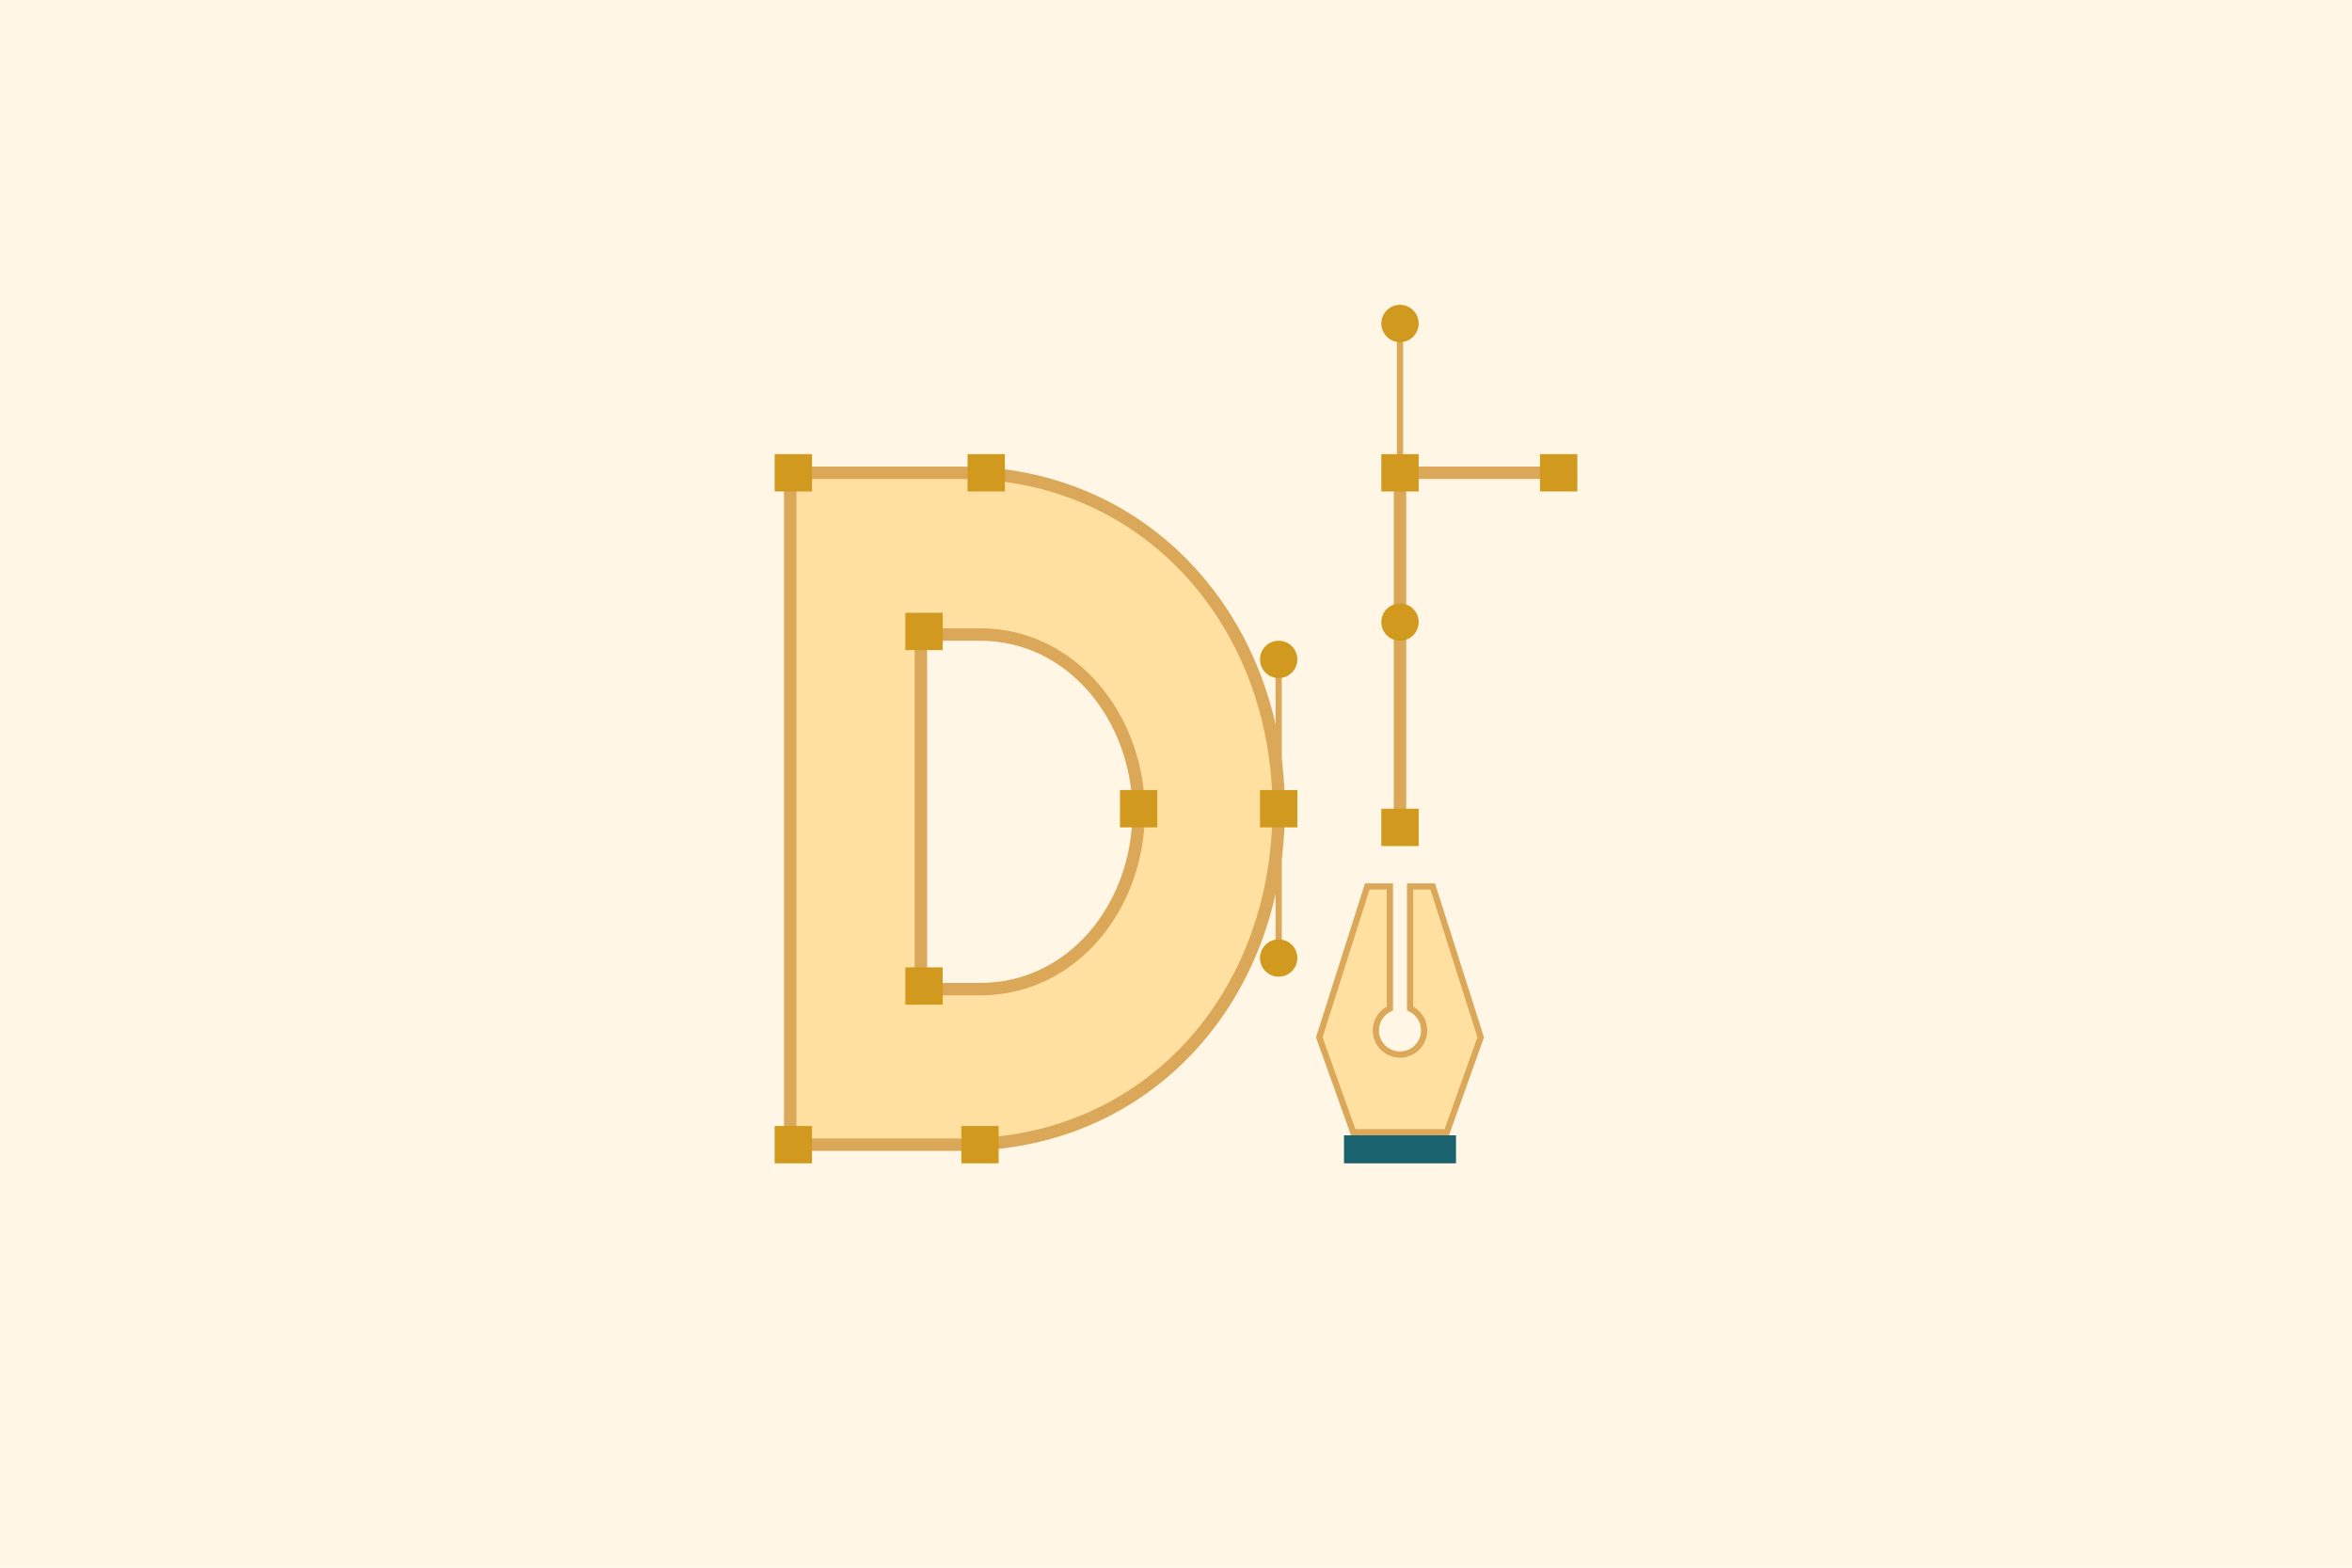 <svg xmlns="http://www.w3.org/2000/svg" viewBox="0 0 378 252">
  <defs>
    <style>
      .a {
        fill: #fff6e5;
      }

      .b, .e {
        fill: none;
      }

      .b, .c, .e {
        stroke: #dba758;
        stroke-miterlimit: 10;
      }

      .b, .c {
        stroke-width: 2px;
      }

      .c, .f {
        fill: #ffe0a1;
      }

      .d {
        fill: #d1991e;
      }

      .g {
        fill: #dba758;
      }

      .h {
        fill: #1a626e;
      }
    </style>
  </defs>
  <title>design-default-2</title>
  <g>
    <rect class="a" width="378" height="252"/>
    <g>
      <polyline class="b" points="252 76 225 76 225 133"/>
      <path class="c" d="M154.5,76H127V184h27.5c30,0,51-23.875,51-54C205.5,100.375,184.5,76,154.5,76Zm3,83H148V102h9.5c15,0,25.5,13.688,25.5,28.5C183,145.562,172.5,159,157.5,159Z"/>
      <rect class="d" x="124.5" y="73" width="6" height="6"/>
      <rect class="d" x="154.5" y="181" width="6" height="6"/>
      <rect class="d" x="155.499" y="73" width="6" height="6"/>
      <rect class="d" x="124.5" y="181" width="6" height="6"/>
      <g>
        <line class="e" x1="205.5" y1="154" x2="205.5" y2="106"/>
        <circle class="d" cx="205.5" cy="106" r="3"/>
        <circle class="d" cx="205.5" cy="154" r="3"/>
        <rect class="d" x="202.5" y="127" width="6" height="6"/>
      </g>
      <g>
        <g>
          <path class="f" d="M217.477,182l-5.45-15.259L219.741,142.5h3.634v19.621a3.875,3.875,0,1,0,3.25,0V142.5h3.634l7.713,24.241L232.523,182Z"/>
          <path class="g" d="M229.894,143l7.551,23.732L232.17,181.5H217.83l-5.274-14.768L220.106,143h2.769v18.815a4.375,4.375,0,1,0,4.25,0V143h2.769m.731-1h-4.5v20.456a3.375,3.375,0,1,1-2.25,0V142h-4.5L211.5,166.75l5.625,15.75h15.75l5.625-15.75L230.625,142Z"/>
        </g>
        <rect class="h" x="216" y="182.5" width="18" height="4.5"/>
      </g>
      <rect class="d" x="145.5" y="98.5" width="6" height="6"/>
      <rect class="d" x="180" y="127" width="6" height="6"/>
      <rect class="d" x="145.5" y="155.5" width="6" height="6"/>
      <g>
        <line class="e" x1="225" y1="100" x2="225" y2="52"/>
        <circle class="d" cx="225" cy="52" r="3"/>
        <circle class="d" cx="225" cy="100" r="3"/>
        <rect class="d" x="222" y="73" width="6" height="6"/>
      </g>
      <rect class="d" x="247.5" y="73" width="6" height="6"/>
      <rect class="d" x="222" y="130" width="6" height="6"/>
    </g>
  </g>
</svg>
